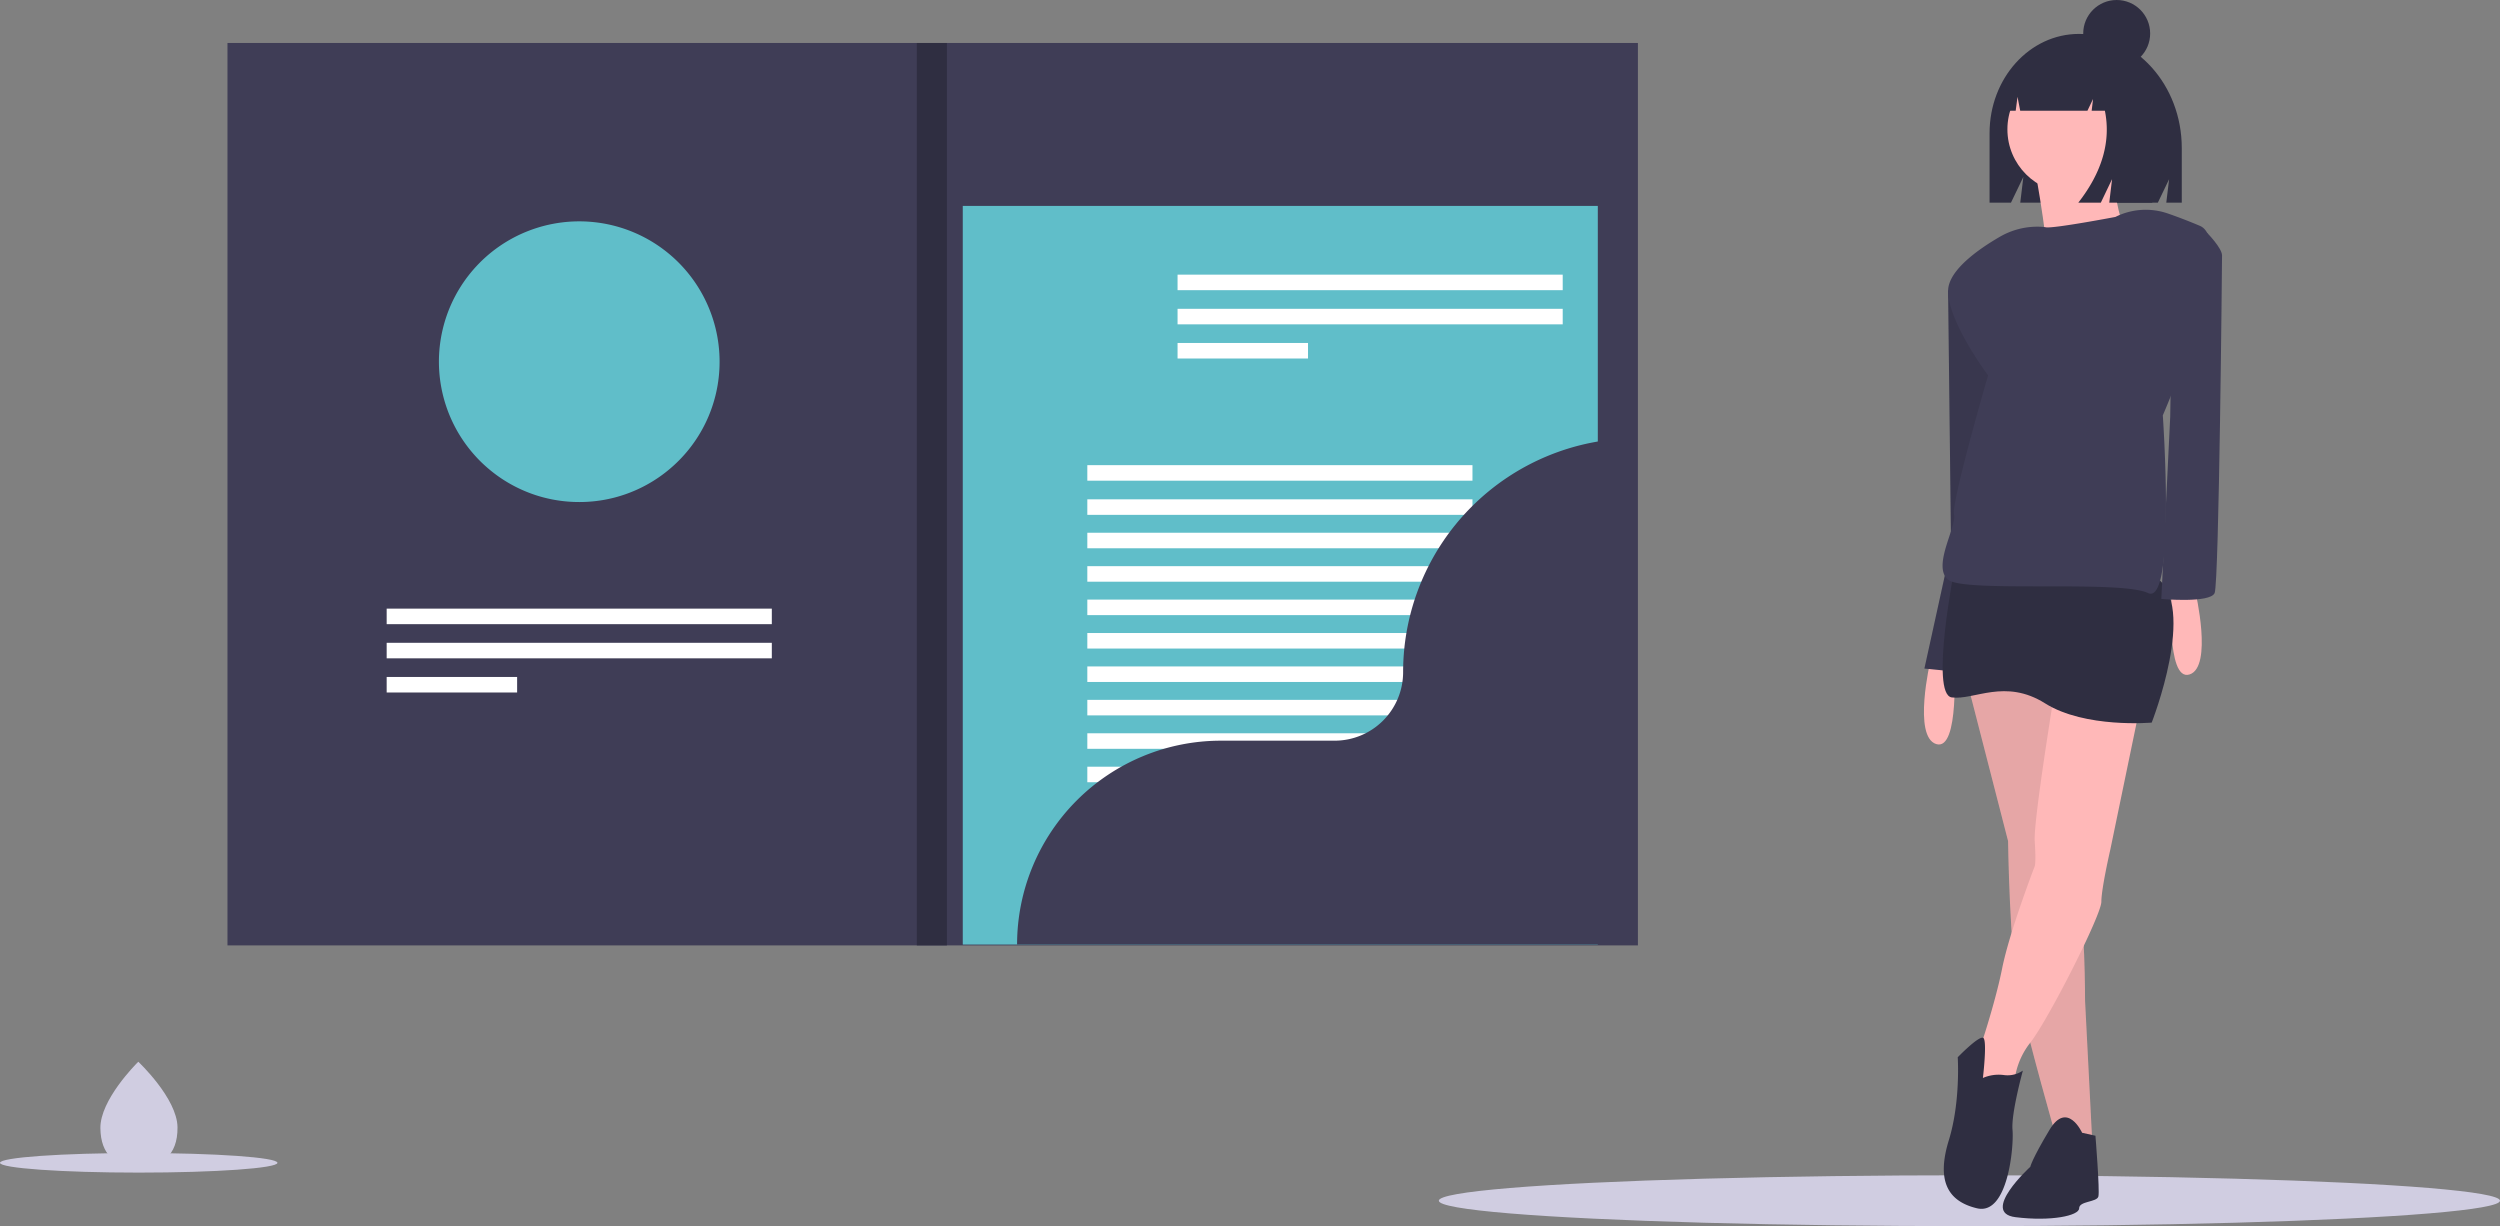 <svg id="e9cc7481-9d21-4aa3-9403-ae7e4b5beac2" data-name="Layer 1" xmlns="http://www.w3.org/2000/svg" width="1081.272" height="530.317" viewBox="0 0 1081.272 530.317"><rect x="0" y="0" width="1081.272" height="530.317" fill="#808080" stroke="none"/><title>personal_file</title><ellipse cx="851.784" cy="519.317" rx="229.489" ry="11" fill="#d0cde1"/><path d="M910.581,481.362l17.292,67.246s.64,47.392,4.483,65.965,16.651,63.403,16.651,63.403l15.37,2.562L961.175,617.775s0-37.786-3.202-46.111-9.607-93.503-9.607-93.503Z" transform="translate(-59.364 -184.841)" fill="#ffb8b8"/><path d="M910.581,481.362l17.292,67.246s.64,47.392,4.483,65.965,16.651,63.403,16.651,63.403l15.37,2.562L961.175,617.775s0-37.786-3.202-46.111-9.607-93.503-9.607-93.503Z" transform="translate(-59.364 -184.841)" opacity="0.1"/><path d="M958.522,199.51h-0c-21.348,0-38.653,19.205-38.653,42.897v30.1h9.257l5.359-11.152-1.34,11.152h59.502L997.52,262.368l-1.218,10.138h6.699V248.872C1003.001,221.61,983.087,199.51,958.522,199.51Z" transform="translate(-59.364 -184.841)" fill="#2f2e41"/><path d="M894.25,470.795s-7.685,32.662,2.562,35.864,7.685-35.864,7.685-35.864Z" transform="translate(-59.364 -184.841)" fill="#ffb8b8"/><polygon points="847.695 120.081 842.571 125.845 843.852 236.64 832.324 289.156 857.942 291.718 870.75 186.046 866.908 132.25 847.695 120.081" fill="#3f3d56"/><polygon points="847.695 120.081 842.571 125.845 843.852 236.64 832.324 289.156 857.942 291.718 870.75 186.046 866.908 132.25 847.695 120.081" opacity="0.1"/><circle cx="895.738" cy="55.942" r="27.517" fill="#ffb8b8"/><path d="M939.325,257.293s8.072,41.826,4.403,46.229,38.891-8.072,38.891-8.072-13.942-28.618-6.604-44.761Z" transform="translate(-59.364 -184.841)" fill="#ffb8b8"/><path d="M1008.887,440.695s7.685,32.662-2.562,35.864-7.685-35.864-7.685-35.864Z" transform="translate(-59.364 -184.841)" fill="#ffb8b8"/><path d="M949.647,473.677s-10.887,65.324-10.247,74.931,0,10.887,0,10.887-10.887,28.179-14.09,44.19-10.247,36.505-10.247,36.505-8.326,18.573-1.281,18.573S930.434,656.201,930.434,656.201a32.706,32.706,0,0,1,7.045-20.389c7.685-9.711,30.741-55.182,30.741-60.946s3.843-22.415,3.843-22.415l14.73-71.088Z" transform="translate(-59.364 -184.841)" fill="#ffb8b8"/><path d="M904.817,430.128S893.929,485.205,903.536,486.486s23.056-8.326,40.347,2.562,46.111,8.326,46.111,8.326,19.853-50.594,1.921-62.763S904.817,430.128,904.817,430.128Z" transform="translate(-59.364 -184.841)" fill="#2f2e41"/><path d="M916.985,651.077a17.06,17.06,0,0,1,8.966-1.281,11.696,11.696,0,0,0,8.326-1.921s-5.123,18.573-4.483,25.617-1.921,37.145-15.37,33.943-17.292-12.809-12.168-29.46,3.843-35.864,3.843-35.864,9.347-9.654,11.078-8.35S916.985,651.077,916.985,651.077Z" transform="translate(-59.364 -184.841)" fill="#2f2e41"/><path d="M959.894,674.774s-6.404-14.09-14.09-1.281-8.326,16.011-8.326,16.011-21.775,19.853-6.404,21.775,27.539-.64,27.539-3.843,7.685-2.562,8.326-5.123-1.281-26.258-1.281-26.258Z" transform="translate(-59.364 -184.841)" fill="#2f2e41"/><path d="M974.304,278.665h0s-26.898,5.123-30.1,4.483a15.899,15.899,0,0,0-2.183-.232,32.366,32.366,0,0,0-17.876,4.433c-8.918,5.181-22.209,14.4-22.209,23.337,0,13.449,17.292,36.505,17.292,36.505s-16.011,55.077-14.73,60.201-9.607,22.415-2.562,28.179,74.29,0,86.459,5.764,6.404-76.852,6.404-76.852,32.662-74.931,16.011-81.976c-5.388-2.28-10.038-4.023-13.864-5.338A29.308,29.308,0,0,0,974.304,278.665Z" transform="translate(-59.364 -184.841)" fill="#3f3d56"/><path d="M999.281,283.148l14.695,2.428s6.439,6.538,6.439,9.74-1.281,141.536-3.202,146.019-23.056,2.562-23.056,2.562L998,365.124Z" transform="translate(-59.364 -184.841)" fill="#3f3d56"/><path d="M969.51,211.326a20.272,20.272,0,0,0-15.995-8.162h-.759c-14.632,0-26.493,13.24-26.493,29.572v0h4.903l.792-6.027,1.161,6.027h29.078l2.436-5.099-.609,5.099h5.72q4.004,19.885-11.506,39.77H967.982l4.872-10.197-1.218,10.197h18.575l3.654-23.454C993.866,231.487,983.66,216.593,969.51,211.326Z" transform="translate(-59.364 -184.841)" fill="#2f2e41"/><circle cx="915.487" cy="14.477" r="14.477" fill="#2f2e41"/><rect x="98.382" y="18.589" width="610.03" height="390.304" fill="#3f3d56"/><rect x="416.407" y="89.06" width="274.658" height="319.471" fill="#60bec9"/><rect x="509.306" y="118.786" width="166.58" height="6.717" fill="#fff"/><rect x="509.306" y="133.564" width="166.58" height="6.717" fill="#fff"/><rect x="509.306" y="148.341" width="56.422" height="6.717" fill="#fff"/><rect x="167.238" y="263.239" width="166.58" height="6.717" fill="#fff"/><rect x="167.238" y="278.017" width="166.58" height="6.717" fill="#fff"/><rect x="167.238" y="292.794" width="56.422" height="6.717" fill="#fff"/><rect x="470.276" y="201.184" width="166.58" height="6.717" fill="#fff"/><rect x="470.276" y="215.961" width="166.58" height="6.717" fill="#fff"/><rect x="470.276" y="230.417" width="166.58" height="6.717" fill="#fff"/><rect x="470.276" y="244.873" width="166.58" height="6.717" fill="#fff"/><rect x="470.276" y="259.328" width="166.58" height="6.717" fill="#fff"/><rect x="470.276" y="273.784" width="166.58" height="6.717" fill="#fff"/><rect x="470.276" y="288.24" width="166.58" height="6.717" fill="#fff"/><rect x="470.276" y="302.695" width="166.58" height="6.717" fill="#fff"/><rect x="470.276" y="317.151" width="166.58" height="6.717" fill="#fff"/><rect x="470.276" y="331.607" width="166.58" height="6.717" fill="#fff"/><rect x="470.276" y="346.062" width="166.58" height="6.717" fill="#fff"/><path d="M370.591,341.277a60.549,60.549,0,0,1-22.529,47.191,59.846,59.846,0,0,1-8.305,5.659,58.681,58.681,0,0,1-5.435,2.725,60.104,60.104,0,0,1-19.436,4.922q-2.472.206-4.994.202a59.982,59.982,0,0,1-9.931-.817c-1.156-.181-2.298-.405-3.426-.665a58.392,58.392,0,0,1-5.833-1.619,60.56,60.56,0,0,1-21.3-12.389,55.246,55.246,0,0,1-4.517-4.496A60.694,60.694,0,1,1,370.591,341.277Z" transform="translate(-59.364 -184.841)" fill="#60bec9"/><path d="M767.414,374.369A101.19,101.19,0,0,0,666.225,475.559v0a29.634,29.634,0,0,1-29.634,29.634H587.441a88.18,88.18,0,0,0-88.18,88.18v0h268.153V374.369Z" transform="translate(-59.364 -184.841)" fill="#3f3d56"/><rect x="396.531" y="18.589" width="13.01" height="390.304" fill="#2f2e41"/><path d="M136.138,672.428c.123,12.561-7.302,17.019-16.512,17.108q-.321.003-.639-.001-.64-.008-1.268-.046c-8.318-.507-14.822-5.055-14.936-16.736-.118-12.089,15.183-27.495,16.331-28.634l.002-.001c.044-.043.066-.065.066-.065S136.016,659.869,136.138,672.428Z" transform="translate(-59.364 -184.841)" fill="#d0cde1"/><ellipse cx="60" cy="502.929" rx="60" ry="4.235" fill="#d0cde1"/></svg>